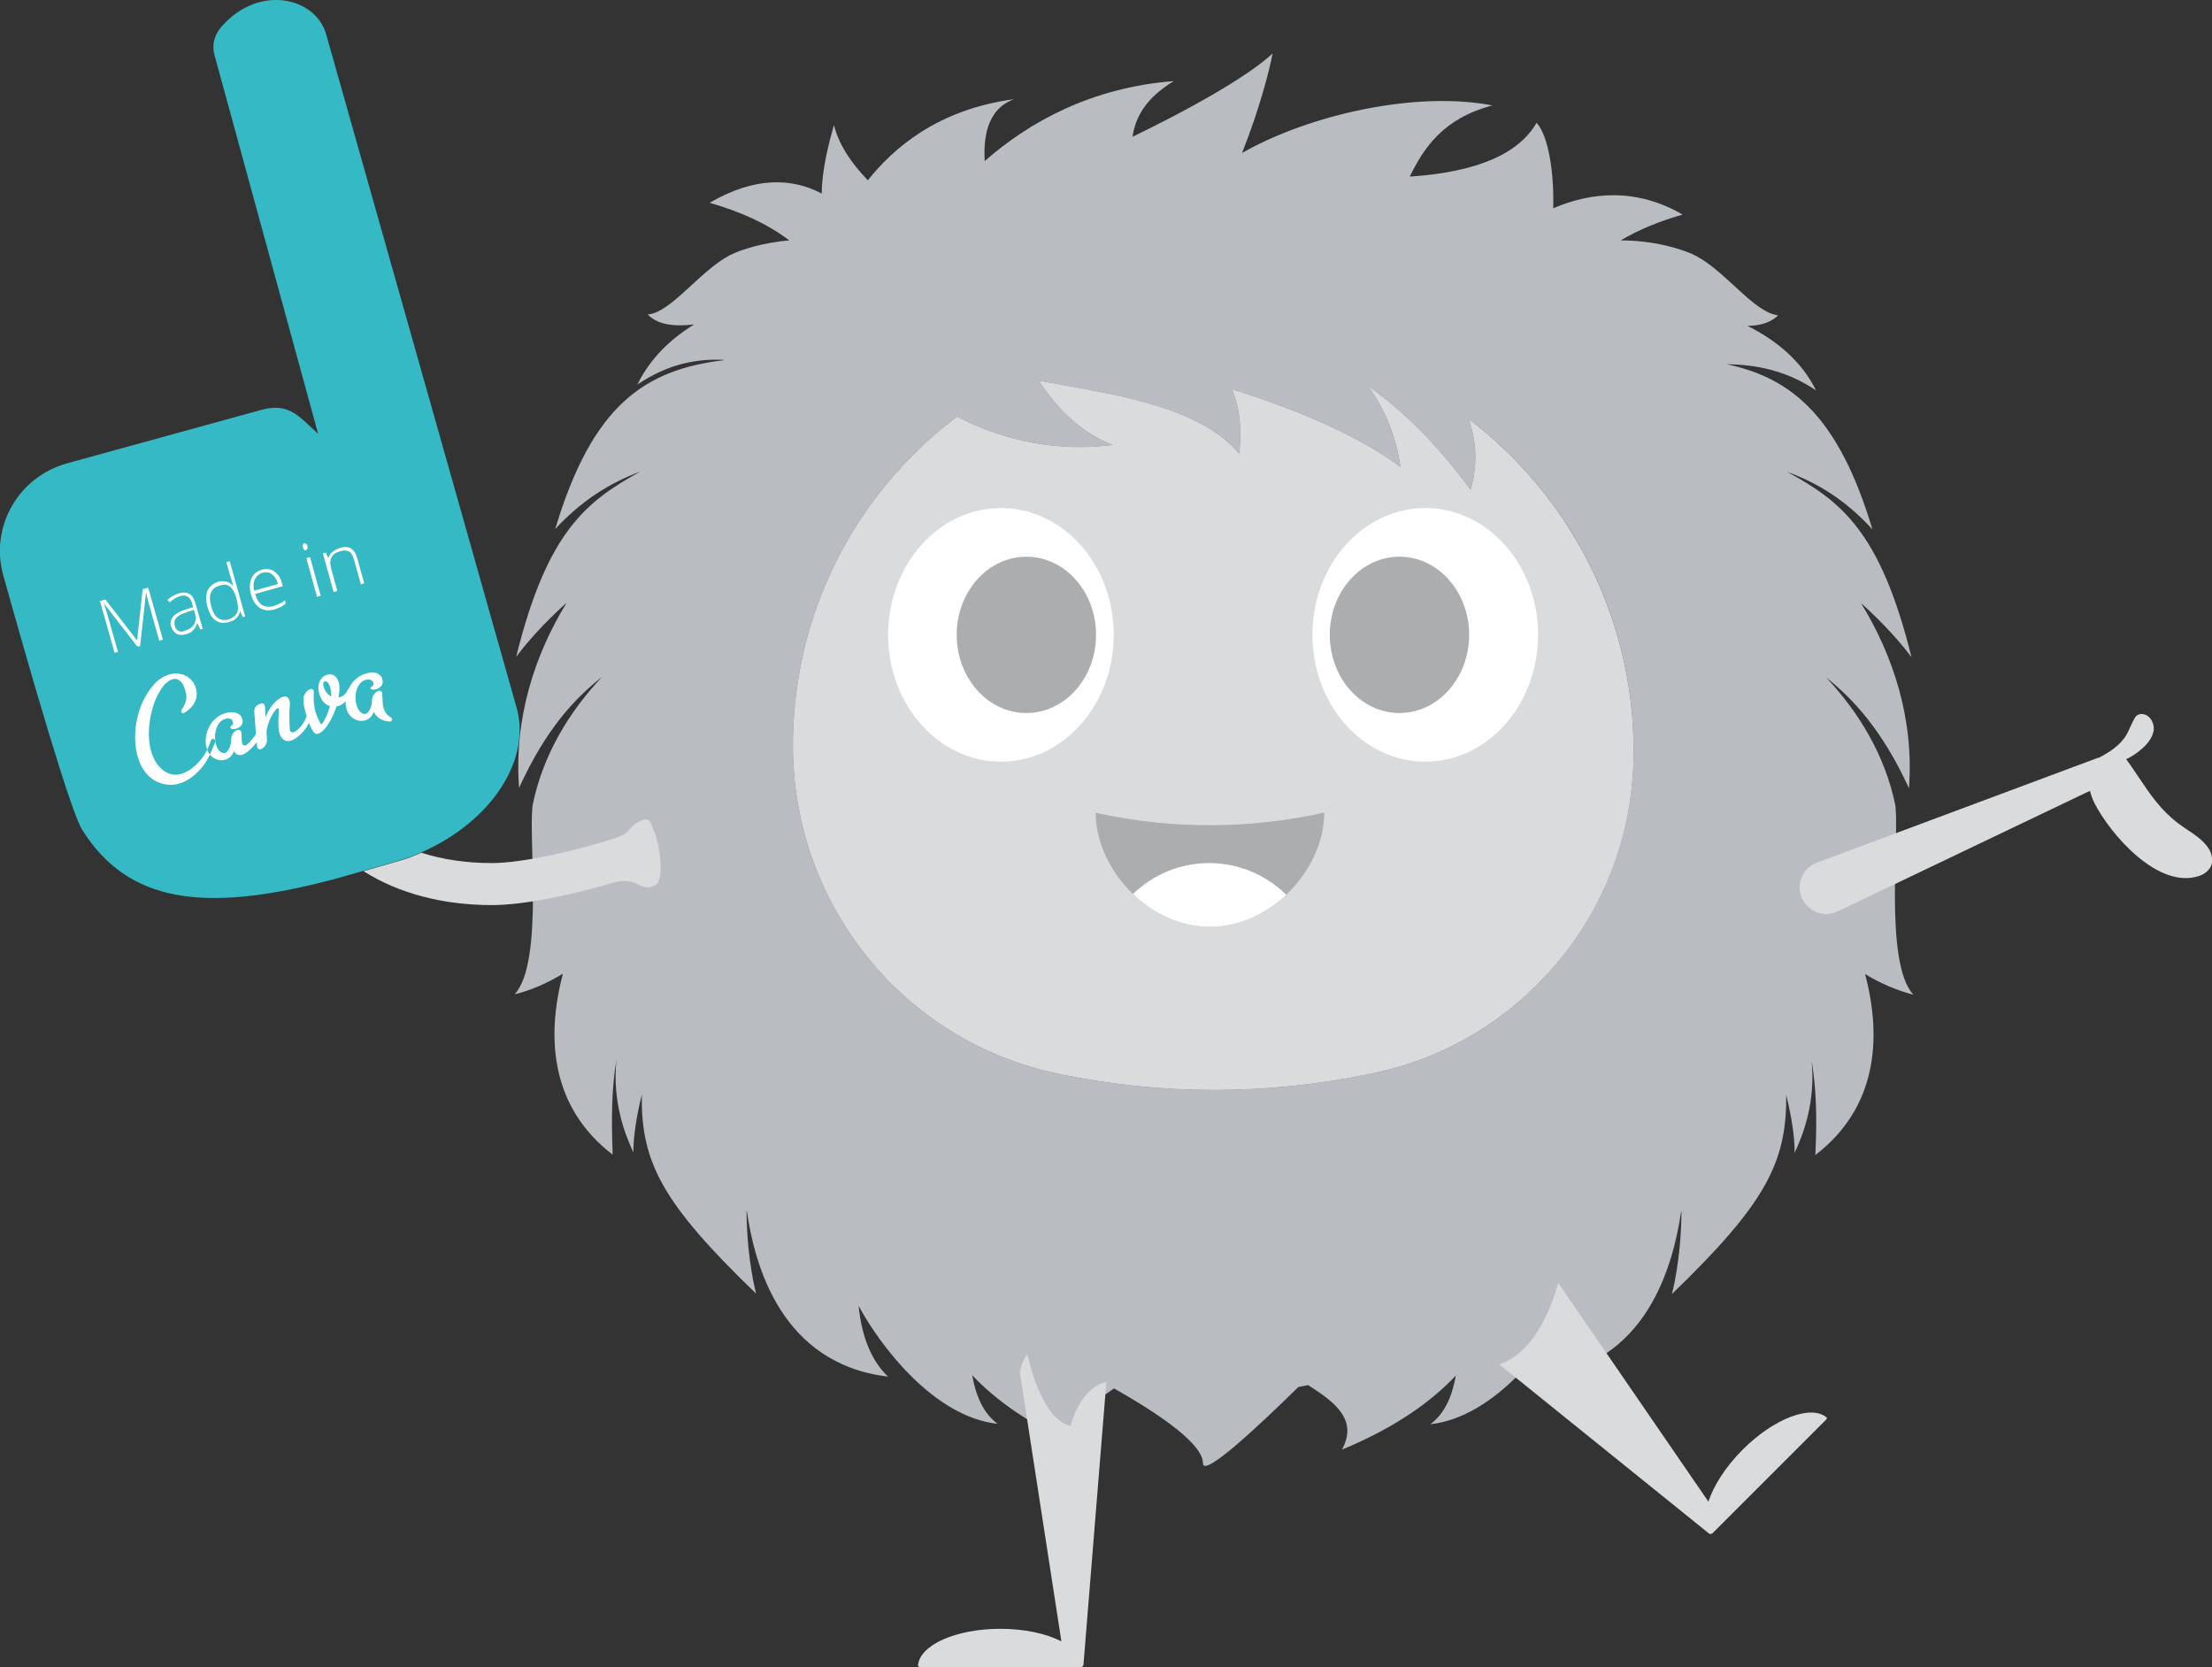 <?xml version="1.0" encoding="UTF-8"?><!-- Generator: Adobe Illustrator 21.0.2, SVG Export Plug-In . SVG Version: 6.00 Build 0)  --><svg xmlns="http://www.w3.org/2000/svg" enable-background="new 0 0 600 452.2" height="452.2px" id="Layer_1" version="1.1" viewBox="0 0 600 452.2" width="600px" x="0px" xml:space="preserve" y="0px">
<rect x="0" y="0" width="600" height="452.2" fill="#333333" stroke="none"/>
<g id="change1">
	<path d="m114.3 231.2c-1.2 0.5-2.5 1-3.7 1.5-0.9 0.3-6.8 2-12 3.5-4.3 1.2-8.1 2.3-8.1 2.3-35.2 9.3-55.7 6.4-68.2-13.4-3.2-5.1-14.2-43.2-21.4-69-3.7-13.1 4-26.7 17.2-30.4l52.7-14.5c7.4-2 9.9 1.3 15.5 6.5l-28.1-102.7c-0.8-2.7-0.1-5.6 2-7.9 10.2-11.5 25.5-7.8 28.3 2.3l51.5 182.1c4.3 14.1-6.2 31.1-25.7 39.7z" fill="#35B9C5"/>
</g>
<g id="change2">
	<path d="m57.7 202.9c-0.7 1.8-1.7 3.9-3.3 5.7-1.6 1.7-3.4 3.3-6 4-2.3 0.7-4.7 0-6.1-0.7-2.1-1.1-3.6-3.1-4.4-5.1-2.6-6.3-1.1-15.9 4.1-21.4 1.2-1.3 2.6-2.1 4.1-2.5 3-0.8 5.8 0.7 6.8 3.1 0.9 2.2 0.6 4.4-1.6 6.4-1.1 1-1.8 1.2-2 0.9-0.2-0.2-0.2-0.5 0-0.8 1.8-2.7 1.4-4.3 0.5-6.5-0.6-1.4-1.8-2.1-2.9-1.8-4.7 1.3-8.5 13.7-5.4 21 1.2 2.9 4 5.8 7.7 4.7 1.2-0.4 2.5-1.1 3.5-2 2.2-2.1 3.1-3.4 4.1-5.9 0.1-0.3 0.2-0.7 0.4-1.1 0.1-0.3 0.3-0.5 0.5-0.5 0.2-0.1 0.5 0.1 0.6 0.4 0.1 0.2 0.1 0.6-0.1 1-0.2 0.3-0.4 0.7-0.5 1.1m8.1 1.8c1.4-0.4 4.6-3.6 5.7-6.7 0.2-0.6 0.2-0.9 0.1-1.2s-0.4-0.3-0.6-0.3c-0.2 0.1-0.5 0.3-0.5 0.5-1 2.6-3.3 5-3.9 5.2-0.5 0.1-0.8-0.2-0.9-0.5s-0.2-2.1-0.2-2.7c0-0.2-0.1-0.4-0.1-0.6-0.2-0.4-0.5-0.5-1-0.4-0.8 0.2-1.7 1.3-1.7 2.6 0 1.8-0.8 3.3-1.6 3.6-1 0.3-1.9-0.6-2.3-1.7-1-2.3-0.5-6.7 2.3-7.5 0.8-0.2 1.7-0.2 2 0.6 0.5 1.2-0.8 1.2-0.6 1.8 0.2 0.5 1.1 0.4 1.7 0.2s2.2-1 1.4-2.9c-0.6-1.5-2.5-1.8-4.4-1.3-4.6 1.3-6.4 6.8-4.9 10.2 0.8 2 3 3 4.7 2.5 1.1-0.3 2-1.1 2.5-2.4 0.3 0.9 1.2 1.3 2.3 1m38.4-12.2c-0.2-0.5-0.4-1.2-0.4-2-0.1-2-0.1-2.5-0.2-2.7-0.2-0.5-0.6-0.6-1-0.4-0.8 0.2-1.7 1.4-1.7 2.6 0 1.8-0.9 3.4-1.7 3.6-1 0.3-1.8-0.7-2.3-1.8-1.1-2.7-0.3-6.7 2.3-7.4 0.8-0.2 1.7-0.1 2 0.6 0.5 1.2-0.9 1.3-0.7 1.7 0.2 0.5 1.1 0.4 1.7 0.2s2.2-1 1.4-3c-0.6-1.5-2.5-1.8-4.4-1.2-4.5 1.3-6.4 6.8-5 10.2 0.8 2 3 3 4.8 2.5 1.1-0.3 1.9-1.1 2.4-2.3 0.6 1.2 1.8 2.4 4.1 2.6h0.4c0.4-0.1 0.6-0.5 0.4-0.8 0-0.1-0.2-0.3-0.4-0.4-0.5-0.3-1.3-0.9-1.7-2m-24.5 6.1c-0.8 0.2-1.1-0.4-1.1-0.8-0.1-2.1-0.2-4.5 0-6.2 0.1-0.8 0-1.5-0.2-1.9-0.3-0.7-0.9-0.9-1.6-0.7-1.6 0.4-3.7 2.8-4.8 5.5l-0.1-2.6c0-0.2-0.1-0.4-0.1-0.6-0.2-0.5-0.5-0.6-0.9-0.5-1.9 0.5-2 1.6-1.9 2.6 0 0.4 0.7 8.8 0.7 8.8 0 0.2 0.1 0.4 0.1 0.6 0.2 0.4 0.5 0.5 0.9 0.4 0.8-0.2 1.8-1.3 1.7-2.6l-0.1-1.8c-0.1-2.3 2.1-6.4 3-6.7 0.1 0 0.2 0 0.3 0.2 0.2 0.5-0.3 2.6 0 5.6 0.1 0.6 0.2 1.1 0.4 1.5 0.5 1.2 1.5 1.9 2.9 1.5s4.1-2.5 5.2-5.6c0.2-0.6 0.3-1 0.2-1.2-0.1-0.3-0.4-0.4-0.6-0.3s-0.4 0.2-0.5 0.5c-1.1 2.8-2.9 4.1-3.5 4.3m12.1-7.1c1.4-0.4 2.9-2 3.4-3.9 0.1-0.2 0-0.4 0-0.6-0.1-0.2-0.2-0.3-0.4-0.3-0.3 0.1-0.5 0.4-0.7 0.8-0.3 0.6-0.9 1.3-1.9 1.6-0.1 0-0.4 0.1-0.4 0.1 0.3-1.5 0.4-2.9 0.1-4.1-0.5-1.9-2-2.5-3.2-2.1-1.6 0.5-2.9 2.4-2.1 5.2 0.5 1.7 1.5 2.9 2.9 3.3-0.7 2.6-2 4.9-2.3 4.9-0.2 0-0.2-0.1-0.3-0.2-0.4-0.7-1-2.1-1.3-3-0.4-1.6-0.6-3.3-0.5-5.2v-0.6c-0.1-0.5-0.5-0.6-0.9-0.5-0.9 0.2-1.9 1.6-1.9 2.7s0.2 2.4 0.7 4.1c0.6 2.2 1.5 4.3 2.4 5.2 0.2 0.2 0.6 0.2 0.9 0.1 0.4-0.1 0.9-0.4 1.4-0.9 1.2-1.2 2.5-3.4 3.6-6.5 0 0 0.2-0.1 0.5-0.1m-4-5.2c-0.2-0.6-0.2-1.3 0.3-1.5 0.4-0.1 1.2 0.3 1.5 1.8 0.2 0.7 0.3 1.5 0.2 2.3-0.9-0.5-1.7-1.5-2-2.6m-49.8-11l1.6-14.5h0.1c0.1 0.8 0.3 1.6 0.5 2.3l3 10.7 1-0.3-4-14.1-1.5 0.4-1.5 13.8h-0.1l-8.5-11-1.5 0.4 4 14.1 0.9-0.3-3-10.6c-0.2-0.8-0.5-1.6-0.8-2.4h0.1l8.9 11.5h0.8zm17-4.7l-2-7c-0.4-1.3-0.9-2.1-1.6-2.5s-1.7-0.5-2.8-0.2-2.2 0.9-3.2 1.8l0.6 0.7c0.9-0.8 1.8-1.4 2.8-1.7 0.9-0.3 1.6-0.2 2.2 0.2s1 1.1 1.2 2.1l0.2 0.7-2 0.6c-1.6 0.5-2.7 1.1-3.4 1.9s-0.9 1.7-0.6 2.7c0.3 0.9 0.8 1.6 1.5 2s1.6 0.4 2.6 0.1c0.8-0.2 1.4-0.5 1.8-1 0.5-0.4 0.9-1.1 1.2-1.9h0.1l0.7 1.6 0.7-0.1zm-6.6 0.5c-0.5-0.3-0.8-0.7-1-1.4-0.2-0.8-0.1-1.5 0.4-2.1s1.5-1.1 3-1.6l1.8-0.6 0.3 1c0.3 1.1 0.2 2.1-0.2 2.9-0.5 0.8-1.3 1.4-2.4 1.7-0.8 0.4-1.4 0.4-1.9 0.1zm7.9-10.9c-0.5 1.2-0.5 2.7 0 4.5 0.5 1.7 1.2 2.9 2.2 3.6s2.2 0.8 3.7 0.4 2.5-1.3 2.9-2.8h0.1l0.7 1.5 0.6-0.2-4.2-15-0.9 0.3 1.1 3.8c0.2 0.8 0.5 1.6 0.7 2.4h-0.1c-0.6-0.5-1.3-0.9-1.9-1s-1.3-0.1-2.1 0.1c-1.3 0.5-2.3 1.3-2.8 2.4zm6.1-1.1c0.7 0.6 1.3 1.6 1.8 3.3v0.2c0.4 1.6 0.5 2.8 0.1 3.6s-1.1 1.4-2.3 1.8c-2.3 0.6-3.9-0.5-4.7-3.5-0.4-1.5-0.5-2.8-0.1-3.7 0.4-1 1.1-1.6 2.2-1.9 1.3-0.5 2.2-0.4 3 0.2zm13.6 5.6c0.5-0.2 1-0.6 1.5-1l-0.2-0.9c-0.6 0.5-1.1 0.8-1.6 1-0.4 0.2-0.9 0.4-1.5 0.6-1.2 0.3-2.3 0.2-3.1-0.3-0.9-0.6-1.5-1.6-1.9-3l7.5-2.1-0.2-0.8c-0.4-1.5-1.1-2.5-2.1-3.2s-2.1-0.8-3.3-0.5c-1.4 0.4-2.4 1.2-2.9 2.4s-0.6 2.7-0.1 4.4 1.3 2.9 2.4 3.6 2.4 0.8 4 0.4l1.5-0.6zm-2.2-8.9c0.7 0.5 1.3 1.4 1.6 2.6l-6.5 1.8c-0.2-1.3-0.2-2.3 0.3-3.2 0.4-0.8 1.1-1.4 2.1-1.7 0.9-0.2 1.8-0.1 2.5 0.5zm9.2-6.6c0.2-0.1 0.3-0.2 0.4-0.4s0.1-0.4 0-0.7-0.2-0.5-0.4-0.6-0.3-0.2-0.5-0.1c-0.4 0.1-0.5 0.5-0.3 1.1 0.1 0.6 0.4 0.9 0.8 0.7zm1.1 1.9l-1 0.3 2.9 10.5 1-0.3-2.9-10.5zm14.7 7.1l-1.9-6.8c-0.7-2.6-2.3-3.5-4.6-2.8-1.7 0.5-2.8 1.4-3.2 2.7h-0.1l-0.6-1.4-0.8 0.2 2.9 10.5 1-0.3-1.6-5.8c-0.4-1.4-0.4-2.5 0-3.3s1.2-1.4 2.5-1.7c0.9-0.3 1.7-0.2 2.3 0.1s1 1.1 1.3 2.1l1.9 6.8 0.9-0.3z" fill="#fff"/>
</g>
<g id="x">
	<path d="m519 269.8c-8.2-8.9-3.5-44.7-5-51.9-2.8-13-9.6-24.5-18.7-34.2 7.2 5.8 15.1 14 22.5 30.1 1.4-18.6-4.2-35.9-13-50.2 8.8 7.8 13.7 14.7 13.7 14.7-8.5-34.4-19.3-42.4-33.7-50.3 8.3 3 16 7.8 23.1 15.6-9.1-30.3-21.6-41-39.5-44.8 7.8 0.1 16.1 1.6 24.2 7.1-3.7-7.6-10.5-13.5-18.6-17.5 3.4-0.1 6.3-0.8 8.3-2.9-6.4-0.6-14.2-11.9-22.3-16.1-3.8-2-11.8-4.2-20.4-4.2 5.1-3 10.6-5.2 16.8-7-12.2-7.1-24.4-6.3-35.1-1.7 0.3-9.6-1.3-19.7-4.5-23.2-4.9 8.5-16.3 13.4-34.4 14.6 3.8-7.8 9.1-15.8 22.4-19.3-20.5-4-49.5 2.4-67.9 12.9 4.7-11.8 7.4-22.3 8.3-27-7.1 6.6-23.7 15.7-38 22.6 0.8-5.6 3.9-10.7 11.2-15.1-22.4 1.7-39.4 11.2-51.3 21.7-0.5-8.3 1.7-14.6 8-16.8-21 2.8-32.9 13.5-39.7 22-4.3-4.5-7.8-9.4-9.2-15-1.4 5-3.3 12.3-3.3 18.6-8-4.2-18-4.7-30.4 2.5 8.2 2.4 15.2 5.4 21.6 10.2-6.9 0.6-12.9 2.4-16.1 4-8.2 4.3-16 15.6-22.3 16.1 2.8 2.9 7.3 3.3 12.6 2.7-6.4 3.9-12 9.3-15.4 16.3 8.6-5.8 16.4-7 23.4-6.7v0.1c-21.4 2.6-35.6 12.1-45.7 45.8 7.1-7.7 14.8-12.5 23.1-15.6-14.4 8-25.2 15.9-33.7 50.3 0 0 4.9-6.9 13.7-14.7-8.8 14.3-14.3 31.6-12.9 50.2 7.4-16.2 15.2-24.3 22.5-30.1-9.1 9.7-15.9 21.1-18.7 34.2-1.6 7.2 3.2 43-5 51.9 4.5-1.1 9-3.1 13.1-5.6-4.7 17.7-3.1 36.4 13.5 49.1-0.4-9.6-0.3-17.9 1-25.7-1.1 11.3 2.2 19.9 4.6 25.1 0-4.3 0.8-9.7 2.3-15.7-0.3 18.4 5.6 29.5 31 54 0 0-2.5-9.1-2.6-22.4 0.1 0 0.1 0.1 0.1 0.1 2.1 14.3 9.1 41.3 38.3 44.8-4.7-4.4-7.2-11.2-8-19.2 5.6 10.4 20.2 30.1 37.7 32-3.8-2.8-5.9-7.5-6.9-13.2 6.3 6.7 15.9 13.8 30.9 20.1-4-7.3 0.8-12 7.6-16.5 8.8 5 24.1 14.3 24.1 20.3 0 4.2 16.1-11.1 25.9-20.7 0.9-0.2 1.8-0.3 2.6-0.5 7.7 4.8 13.5 9.6 9.2 17.5 15-6.2 24.6-13.4 30.9-20.1-1 5.7-3.1 10.4-6.9 13.2 17.5-1.9 32.1-21.6 37.7-32-0.8 7.9-3.4 14.8-8 19.2 29.2-3.4 36.1-30.4 38.3-44.8 0.1 0 0.1-0.1 0.1-0.1-0.1 13.3-2.6 22.4-2.6 22.4 25.4-24.5 31.2-35.7 31-54 1.5 6 2.3 11.4 2.3 15.7 2.4-5.2 5.7-13.8 4.6-25.1 1.3 7.9 1.5 16.1 1 25.7 16.6-12.7 18.2-31.4 13.5-49.1 4.1 2.5 8.5 4.4 13.1 5.6zm-95.7-9.8c-12.5 15.4-30 26.7-50.5 31l-1 0.2c-28 5.9-56.9 5.9-84.9 0-20.9-4.4-38.9-15.8-51.6-31.6-12.7-15.7-20.2-35.8-20.2-57.3 0-30.7 12.3-58.5 32.3-78.6 3.8-3.9 7.9-7.4 12.2-10.7 12.9 6.8 27.8 9.6 42.3 7.7-8.6-3.3-15-9.7-20.1-17.4 2.1 0.4 4.2 0.7 6.3 1.1 15 2.8 37.8 6.2 48 18.7 0.8-5.7 0.4-11.9-1.9-17.5 17.3 5.4 34.2 12.5 45.7 21.1-1.2-8.6-4.4-15.9-8.8-22 9.6 6.8 18.9 16 27.8 28.2 2-6.9 1.6-13.3-0.5-19.2 27.2 20.6 44.7 53.3 44.7 90.1 0 21.2-7.4 40.8-19.8 56.2z" fill="#B9BCC0"/>
	<path d="m443.1 203.9c0 21.1-7.3 40.7-19.8 56.1s-30 26.7-50.5 31l-1 0.2c-28 5.9-56.9 5.9-84.9 0-20.9-4.4-38.9-15.8-51.6-31.6-12.7-15.7-20.2-35.8-20.2-57.3 0-30.7 12.3-58.5 32.3-78.6 3.8-3.9 7.9-7.4 12.2-10.7 12.9 6.8 27.8 9.6 42.3 7.7-8.6-3.3-15-9.7-20.1-17.4 2.1 0.4 4.2 0.7 6.3 1.1 15 2.8 37.8 6.2 48 18.7 0.8-5.7 0.4-11.9-1.9-17.5 17.3 5.4 34.2 12.5 45.7 21.1-1.2-8.6-4.4-15.9-8.8-22 9.6 6.8 18.9 16 27.8 28.2 2-6.9 1.6-13.3-0.5-19.2 27.1 20.6 44.7 53.3 44.7 90.2z" fill="#B9BCC0"/>
	<path d="m443.1 203.9c0 21.1-7.3 40.7-19.8 56.1s-30 26.7-50.5 31l-1 0.2c-28 5.9-56.9 5.9-84.9 0-20.9-4.4-38.9-15.8-51.6-31.6-12.7-15.7-20.2-35.8-20.2-57.3 0-30.7 12.3-58.5 32.3-78.6 3.8-3.9 7.9-7.4 12.2-10.7 12.9 6.8 27.8 9.6 42.3 7.7-8.6-3.3-15-9.7-20.1-17.4 2.1 0.4 4.2 0.7 6.3 1.1 15 2.8 37.8 6.2 48 18.7 0.8-5.7 0.4-11.9-1.9-17.5 17.3 5.4 34.2 12.5 45.7 21.1-1.2-8.6-4.4-15.9-8.8-22 9.6 6.8 18.9 16 27.8 28.2 2-6.9 1.6-13.3-0.5-19.2 27.1 20.6 44.7 53.3 44.7 90.2z" fill="#DADBDD"/>
	<g>
		<ellipse cx="271.5" cy="172.2" fill="#fff" rx="30.6" ry="34.4"/>
		<ellipse cx="278.4" cy="172.2" fill="#ACADAE" rx="18.9" ry="21.2"/>
		<g>
			<ellipse cx="386.6" cy="172.2" fill="#fff" rx="30.6" ry="34.4"/>
			<ellipse cx="379.6" cy="172.2" fill="#ACADAE" rx="18.9" ry="21.2"/>
		</g>
	</g>
	<path d="m359.2 220.4c0 14.9-13.9 31-31 31s-31-16.1-31-31l0.7 0.2c20.2 4.4 41.1 4.3 61.3-0.2z" fill="#ACADAE"/>
	<path d="m307.3 242.5c5.5 5.3 12.9 8.9 20.9 8.9 7.9 0 15.2-3.5 20.7-8.7-5.4-5.3-12.8-8.6-20.9-8.6s-15.3 3.2-20.7 8.4z" fill="#fff"/>
	<path d="m598.7 229.6c-2-2.7-5.3-4.3-7.9-6.3-4.7-3.6-7.5-7.7-10.7-12.5-1.5-2.3-2.6-3.8-3.4-4.9 0.2-0.1 0.5-0.2 0.7-0.3 1.1-0.6 2.2-1.3 3.1-2.1 1.6-1.3 3.1-2.9 3.6-5s-0.8-4.5-2.8-4.8c-0.5-0.1-1.1 0-1.6 0.3-0.3 0.2-0.6 0.6-0.8 1-0.8 1.4-1.3 2.9-2.1 4.3-1.7 2.9-4.6 4.7-7.6 6.3v-0.1l-76.4 28.5c-2 0.7-3.5 2.3-4.2 4.3-2.2 6 4.1 11.7 9.9 8.9l68.4-32.7c0.3 1.2 0.7 2.3 1.2 3.3 4.4 8.6 17.3 23.5 28.4 19.8 1.5-0.5 2.9-1.6 3.4-3.1 0.4-1.7-0.1-3.5-1.2-4.9z" fill="#DADBDD"/>
	<path d="m177.6 240.2c-4.5 2-4.3-2.8-11.5-0.7-11.3 3.3-24.1 6-32.6 6-13.5 0-25.4-3.2-34.9-9.2 5.2-1.5 11.2-3.2 12-3.5 1.3-0.5 2.5-1 3.7-1.5 5.7 1.8 12 2.8 19.1 2.8 8.1 0 21.8-3.1 33-6.6 5.3-1.6 3.8-3.3 7.2-4.8 2.9-1.3 2.7 0.3 4 3.2 1.2 2.8 2.9 13 0 14.3z" fill="#DADBDD"/>
	<path d="m275.7 366.2l12.2 79c-4.1-2.1-10-3.4-16.6-3.4-12 0-21.9 4.4-22.3 10 0 0.2 0.4 0.4 0.8 0.4h43.3c0.4 0 0.8-0.3 0.8-0.8l6.2-76.5-24.4-8.7z" fill="#DADBDD"/>
	<path d="m495.5 384.5c-4.2-3.6-14.3 0.2-22.8 8.7-4.6 4.6-7.9 9.8-9.3 14.1l-41-59.7-16.3 22 57.4 46.3c0.3 0.3 0.8 0.2 1.1-0.1l0.8-0.8 2-2 27.7-27.7c0.4-0.3 0.5-0.7 0.4-0.8z" fill="#DADBDD"/>
	<path d="m270.9 359.4s-5.2 15.2 6.8 22c0-0.3-3.3-9 1-14.1 0 0 3.4 17.5 11.7 19.5 0 0 3-13.1 12.7-12.1l-32.2-15.3z" fill="#B9BCC0"/>
	<path d="m424.2 341.3s-4.2 28.5-21.4 29.5l21.4-29.5z" fill="#B9BCC0"/>
</g>
</svg>